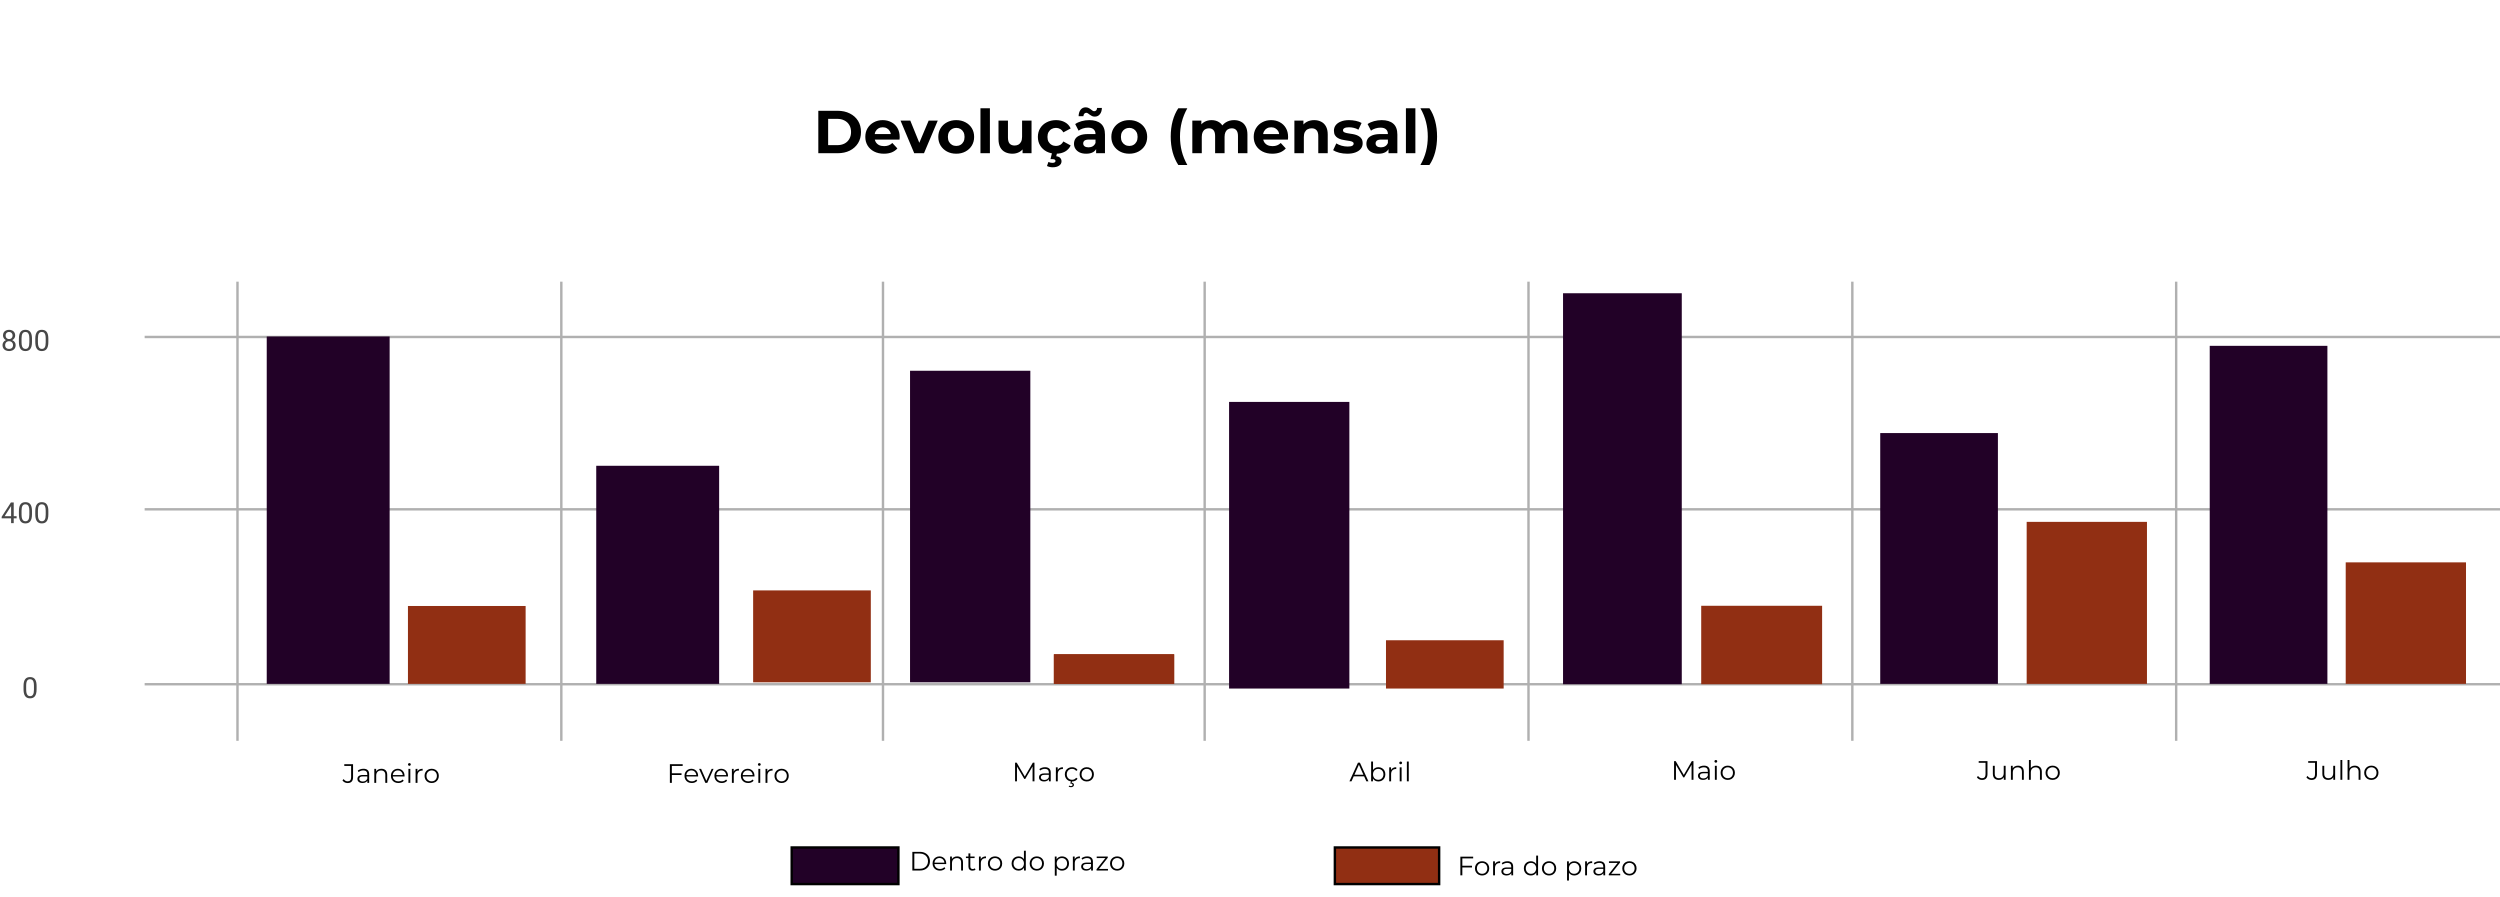 <svg width="1031" height="370" viewBox="0 0 1031 370" fill="none" xmlns="http://www.w3.org/2000/svg">
<rect x="550.5" y="349.5" width="43" height="15.092" fill="#912F13" stroke="black"/>
<rect x="326.5" y="349.5" width="44" height="15.092" fill="#220127" stroke="black"/>
<path d="M59.652 138.967H1031" stroke="#B0B0B0"/>
<path d="M59.652 210.042H1031" stroke="#B0B0B0"/>
<path d="M59.652 282.178H1031" stroke="#B0B0B0"/>
<path d="M97.936 116.16V305.516" stroke="#B0B0B0"/>
<path d="M231.485 116.16V305.516" stroke="#B0B0B0"/>
<path d="M364.144 116.16V305.516" stroke="#B0B0B0"/>
<path d="M496.803 116.16V305.516" stroke="#B0B0B0"/>
<path d="M630.352 116.16V305.516" stroke="#B0B0B0"/>
<path d="M763.902 116.16V305.516" stroke="#B0B0B0"/>
<path d="M897.451 116.16V305.516" stroke="#B0B0B0"/>
<path d="M15.093 282.929V284.229C15.093 284.929 15.03 285.519 14.905 285.999C14.78 286.479 14.601 286.866 14.366 287.159C14.132 287.452 13.849 287.665 13.517 287.798C13.188 287.927 12.817 287.991 12.403 287.991C12.075 287.991 11.773 287.95 11.495 287.868C11.218 287.786 10.968 287.655 10.745 287.476C10.526 287.292 10.339 287.054 10.183 286.761C10.026 286.468 9.907 286.112 9.825 285.694C9.743 285.276 9.702 284.788 9.702 284.229V282.929C9.702 282.229 9.765 281.644 9.89 281.171C10.019 280.698 10.2 280.319 10.435 280.034C10.669 279.745 10.95 279.538 11.278 279.413C11.61 279.288 11.981 279.226 12.392 279.226C12.724 279.226 13.028 279.267 13.306 279.349C13.587 279.427 13.837 279.554 14.056 279.729C14.274 279.901 14.46 280.132 14.612 280.421C14.769 280.706 14.888 281.056 14.97 281.47C15.052 281.884 15.093 282.37 15.093 282.929ZM14.003 284.405V282.747C14.003 282.364 13.979 282.028 13.933 281.739C13.89 281.446 13.825 281.196 13.739 280.989C13.653 280.782 13.544 280.614 13.411 280.485C13.282 280.356 13.132 280.263 12.96 280.204C12.792 280.142 12.602 280.11 12.392 280.11C12.134 280.11 11.905 280.159 11.706 280.257C11.507 280.351 11.339 280.501 11.202 280.708C11.069 280.915 10.968 281.187 10.898 281.522C10.827 281.858 10.792 282.267 10.792 282.747V284.405C10.792 284.788 10.813 285.126 10.856 285.419C10.903 285.712 10.972 285.966 11.062 286.181C11.151 286.392 11.261 286.565 11.39 286.702C11.519 286.839 11.667 286.94 11.835 287.007C12.007 287.069 12.196 287.101 12.403 287.101C12.669 287.101 12.901 287.05 13.101 286.948C13.3 286.847 13.466 286.688 13.599 286.474C13.735 286.255 13.837 285.976 13.903 285.636C13.97 285.292 14.003 284.882 14.003 284.405Z" fill="#474747"/>
<path d="M6.85 212.867V213.758H0.686V213.119L4.506 207.207H5.391L4.441 208.918L1.916 212.867H6.85ZM5.66 207.207V215.738H4.576V207.207H5.66ZM13.19 210.793V212.094C13.19 212.793 13.127 213.383 13.002 213.863C12.877 214.344 12.697 214.73 12.463 215.023C12.229 215.316 11.945 215.529 11.613 215.662C11.285 215.791 10.914 215.855 10.5 215.855C10.172 215.855 9.869 215.814 9.592 215.732C9.314 215.65 9.064 215.52 8.842 215.34C8.623 215.156 8.436 214.918 8.279 214.625C8.123 214.332 8.004 213.977 7.922 213.559C7.84 213.141 7.799 212.652 7.799 212.094V210.793C7.799 210.094 7.861 209.508 7.986 209.035C8.115 208.562 8.297 208.184 8.531 207.898C8.766 207.609 9.047 207.402 9.375 207.277C9.707 207.152 10.078 207.09 10.488 207.09C10.82 207.09 11.125 207.131 11.402 207.213C11.684 207.291 11.934 207.418 12.152 207.594C12.371 207.766 12.557 207.996 12.709 208.285C12.865 208.57 12.984 208.92 13.066 209.334C13.148 209.748 13.19 210.234 13.19 210.793ZM12.1 212.27V210.611C12.1 210.229 12.076 209.893 12.029 209.604C11.986 209.311 11.922 209.061 11.836 208.854C11.75 208.646 11.641 208.479 11.508 208.35C11.379 208.221 11.229 208.127 11.057 208.068C10.889 208.006 10.699 207.975 10.488 207.975C10.23 207.975 10.002 208.023 9.803 208.121C9.604 208.215 9.436 208.365 9.299 208.572C9.166 208.779 9.064 209.051 8.994 209.387C8.924 209.723 8.889 210.131 8.889 210.611V212.27C8.889 212.652 8.91 212.99 8.953 213.283C9 213.576 9.068 213.83 9.158 214.045C9.248 214.256 9.357 214.43 9.486 214.566C9.615 214.703 9.764 214.805 9.932 214.871C10.104 214.934 10.293 214.965 10.5 214.965C10.766 214.965 10.998 214.914 11.197 214.812C11.396 214.711 11.562 214.553 11.695 214.338C11.832 214.119 11.934 213.84 12 213.5C12.066 213.156 12.1 212.746 12.1 212.27ZM19.939 210.793V212.094C19.939 212.793 19.877 213.383 19.752 213.863C19.627 214.344 19.447 214.73 19.213 215.023C18.979 215.316 18.695 215.529 18.363 215.662C18.035 215.791 17.664 215.855 17.25 215.855C16.922 215.855 16.619 215.814 16.342 215.732C16.064 215.65 15.815 215.52 15.592 215.34C15.373 215.156 15.185 214.918 15.029 214.625C14.873 214.332 14.754 213.977 14.672 213.559C14.59 213.141 14.549 212.652 14.549 212.094V210.793C14.549 210.094 14.611 209.508 14.736 209.035C14.865 208.562 15.047 208.184 15.281 207.898C15.516 207.609 15.797 207.402 16.125 207.277C16.457 207.152 16.828 207.09 17.238 207.09C17.57 207.09 17.875 207.131 18.152 207.213C18.434 207.291 18.684 207.418 18.902 207.594C19.121 207.766 19.307 207.996 19.459 208.285C19.615 208.57 19.734 208.92 19.816 209.334C19.898 209.748 19.939 210.234 19.939 210.793ZM18.85 212.27V210.611C18.85 210.229 18.826 209.893 18.779 209.604C18.736 209.311 18.672 209.061 18.586 208.854C18.5 208.646 18.391 208.479 18.258 208.35C18.129 208.221 17.979 208.127 17.807 208.068C17.639 208.006 17.449 207.975 17.238 207.975C16.98 207.975 16.752 208.023 16.553 208.121C16.354 208.215 16.186 208.365 16.049 208.572C15.916 208.779 15.815 209.051 15.744 209.387C15.674 209.723 15.639 210.131 15.639 210.611V212.27C15.639 212.652 15.66 212.99 15.703 213.283C15.75 213.576 15.818 213.83 15.908 214.045C15.998 214.256 16.107 214.43 16.236 214.566C16.365 214.703 16.514 214.805 16.682 214.871C16.854 214.934 17.043 214.965 17.25 214.965C17.516 214.965 17.748 214.914 17.947 214.812C18.146 214.711 18.312 214.553 18.445 214.338C18.582 214.119 18.684 213.84 18.75 213.5C18.816 213.156 18.85 212.746 18.85 212.27Z" fill="#474747"/>
<path d="M6.463 142.355C6.463 142.875 6.342 143.316 6.1 143.679C5.861 144.039 5.537 144.312 5.127 144.5C4.721 144.687 4.262 144.781 3.75 144.781C3.238 144.781 2.777 144.687 2.367 144.5C1.957 144.312 1.633 144.039 1.395 143.679C1.156 143.316 1.037 142.875 1.037 142.355C1.037 142.015 1.102 141.705 1.23 141.423C1.363 141.138 1.549 140.89 1.787 140.679C2.029 140.468 2.314 140.306 2.643 140.193C2.975 140.076 3.34 140.017 3.738 140.017C4.262 140.017 4.729 140.119 5.139 140.322C5.549 140.521 5.871 140.796 6.105 141.148C6.344 141.5 6.463 141.902 6.463 142.355ZM5.373 142.332C5.373 142.015 5.305 141.736 5.168 141.494C5.031 141.248 4.84 141.056 4.594 140.919C4.348 140.783 4.062 140.714 3.738 140.714C3.406 140.714 3.119 140.783 2.877 140.919C2.639 141.056 2.453 141.248 2.32 141.494C2.188 141.736 2.121 142.015 2.121 142.332C2.121 142.66 2.186 142.941 2.314 143.175C2.447 143.406 2.635 143.583 2.877 143.708C3.123 143.83 3.414 143.89 3.75 143.89C4.086 143.89 4.375 143.83 4.617 143.708C4.859 143.583 5.045 143.406 5.174 143.175C5.307 142.941 5.373 142.66 5.373 142.332ZM6.264 138.353C6.264 138.767 6.154 139.14 5.936 139.472C5.717 139.804 5.418 140.066 5.039 140.257C4.66 140.449 4.23 140.544 3.75 140.544C3.262 140.544 2.826 140.449 2.443 140.257C2.064 140.066 1.768 139.804 1.553 139.472C1.338 139.14 1.23 138.767 1.23 138.353C1.23 137.857 1.338 137.435 1.553 137.087C1.771 136.74 2.07 136.474 2.449 136.291C2.828 136.107 3.26 136.015 3.744 136.015C4.232 136.015 4.666 136.107 5.045 136.291C5.424 136.474 5.721 136.74 5.936 137.087C6.154 137.435 6.264 137.857 6.264 138.353ZM5.18 138.371C5.18 138.085 5.119 137.833 4.998 137.615C4.877 137.396 4.709 137.224 4.494 137.099C4.279 136.97 4.029 136.906 3.744 136.906C3.459 136.906 3.209 136.966 2.994 137.087C2.783 137.205 2.617 137.373 2.496 137.591C2.379 137.81 2.32 138.07 2.32 138.371C2.32 138.664 2.379 138.919 2.496 139.138C2.617 139.357 2.785 139.527 3 139.648C3.215 139.769 3.465 139.83 3.75 139.83C4.035 139.83 4.283 139.769 4.494 139.648C4.709 139.527 4.877 139.357 4.998 139.138C5.119 138.919 5.18 138.664 5.18 138.371ZM13.19 139.718V141.019C13.19 141.718 13.127 142.308 13.002 142.789C12.877 143.269 12.697 143.656 12.463 143.949C12.229 144.242 11.945 144.455 11.613 144.587C11.285 144.716 10.914 144.781 10.5 144.781C10.172 144.781 9.869 144.74 9.592 144.658C9.314 144.576 9.064 144.445 8.842 144.265C8.623 144.082 8.436 143.843 8.279 143.55C8.123 143.257 8.004 142.902 7.922 142.484C7.84 142.066 7.799 141.578 7.799 141.019V139.718C7.799 139.019 7.861 138.433 7.986 137.96C8.115 137.488 8.297 137.109 8.531 136.824C8.766 136.535 9.047 136.328 9.375 136.203C9.707 136.078 10.078 136.015 10.488 136.015C10.82 136.015 11.125 136.056 11.402 136.138C11.684 136.216 11.934 136.343 12.152 136.519C12.371 136.691 12.557 136.921 12.709 137.21C12.865 137.496 12.984 137.845 13.066 138.259C13.148 138.673 13.19 139.16 13.19 139.718ZM12.1 141.195V139.537C12.1 139.154 12.076 138.818 12.029 138.529C11.986 138.236 11.922 137.986 11.836 137.779C11.75 137.572 11.641 137.404 11.508 137.275C11.379 137.146 11.229 137.052 11.057 136.994C10.889 136.931 10.699 136.9 10.488 136.9C10.23 136.9 10.002 136.949 9.803 137.046C9.604 137.14 9.436 137.291 9.299 137.498C9.166 137.705 9.064 137.976 8.994 138.312C8.924 138.648 8.889 139.056 8.889 139.537V141.195C8.889 141.578 8.91 141.916 8.953 142.208C9 142.501 9.068 142.755 9.158 142.97C9.248 143.181 9.357 143.355 9.486 143.492C9.615 143.628 9.764 143.73 9.932 143.796C10.104 143.859 10.293 143.89 10.5 143.89C10.766 143.89 10.998 143.839 11.197 143.738C11.396 143.636 11.562 143.478 11.695 143.263C11.832 143.044 11.934 142.765 12 142.425C12.066 142.082 12.1 141.671 12.1 141.195ZM19.939 139.718V141.019C19.939 141.718 19.877 142.308 19.752 142.789C19.627 143.269 19.447 143.656 19.213 143.949C18.979 144.242 18.695 144.455 18.363 144.587C18.035 144.716 17.664 144.781 17.25 144.781C16.922 144.781 16.619 144.74 16.342 144.658C16.064 144.576 15.815 144.445 15.592 144.265C15.373 144.082 15.185 143.843 15.029 143.55C14.873 143.257 14.754 142.902 14.672 142.484C14.59 142.066 14.549 141.578 14.549 141.019V139.718C14.549 139.019 14.611 138.433 14.736 137.96C14.865 137.488 15.047 137.109 15.281 136.824C15.516 136.535 15.797 136.328 16.125 136.203C16.457 136.078 16.828 136.015 17.238 136.015C17.57 136.015 17.875 136.056 18.152 136.138C18.434 136.216 18.684 136.343 18.902 136.519C19.121 136.691 19.307 136.921 19.459 137.21C19.615 137.496 19.734 137.845 19.816 138.259C19.898 138.673 19.939 139.16 19.939 139.718ZM18.85 141.195V139.537C18.85 139.154 18.826 138.818 18.779 138.529C18.736 138.236 18.672 137.986 18.586 137.779C18.5 137.572 18.391 137.404 18.258 137.275C18.129 137.146 17.979 137.052 17.807 136.994C17.639 136.931 17.449 136.9 17.238 136.9C16.98 136.9 16.752 136.949 16.553 137.046C16.354 137.14 16.186 137.291 16.049 137.498C15.916 137.705 15.815 137.976 15.744 138.312C15.674 138.648 15.639 139.056 15.639 139.537V141.195C15.639 141.578 15.66 141.916 15.703 142.208C15.75 142.501 15.818 142.755 15.908 142.97C15.998 143.181 16.107 143.355 16.236 143.492C16.365 143.628 16.514 143.73 16.682 143.796C16.854 143.859 17.043 143.89 17.25 143.89C17.516 143.89 17.748 143.839 17.947 143.738C18.146 143.636 18.312 143.478 18.445 143.263C18.582 143.044 18.684 142.765 18.75 142.425C18.816 142.082 18.85 141.671 18.85 141.195Z" fill="#474747"/>
<rect x="110.002" y="138.766" width="50.687" height="143.263" fill="#220127"/>
<rect x="245.887" y="192.088" width="50.687" height="89.941" fill="#220127"/>
<rect x="168.239" y="249.908" width="48.53" height="32.122" fill="#912F13"/>
<rect x="310.594" y="243.483" width="48.53" height="37.904" fill="#912F13"/>
<rect x="506.872" y="165.749" width="49.609" height="118.208" fill="#220127"/>
<rect x="375.301" y="152.9" width="49.609" height="128.487" fill="#220127"/>
<rect width="49.609" height="12.206" transform="translate(434.616 269.823)" fill="#912F13"/>
<rect x="434.616" y="269.823" width="49.609" height="12.206" fill="#912F13"/>
<rect x="644.598" y="120.934" width="48.968" height="161.245" fill="#220127"/>
<rect x="775.407" y="178.597" width="48.53" height="103.432" fill="#220127"/>
<rect x="701.579" y="249.823" width="49.858" height="32.355" fill="#912F13"/>
<rect x="835.8" y="215.216" width="49.609" height="66.813" fill="#912F13"/>
<rect x="911.292" y="142.621" width="48.53" height="139.409" fill="#220127"/>
<rect x="967.371" y="231.919" width="49.609" height="50.11" fill="#912F13"/>
<path d="M143.356 322.932C142.923 322.932 142.516 322.837 142.135 322.646C141.761 322.456 141.46 322.184 141.233 321.832L141.706 321.282C141.919 321.59 142.164 321.825 142.443 321.986C142.722 322.148 143.03 322.228 143.367 322.228C144.32 322.228 144.797 321.664 144.797 320.534V315.87H141.981V315.166H145.6V320.501C145.6 321.315 145.409 321.924 145.028 322.327C144.654 322.731 144.097 322.932 143.356 322.932ZM151.496 322.866V321.59L151.463 321.381V319.247C151.463 318.756 151.324 318.378 151.045 318.114C150.774 317.85 150.367 317.718 149.824 317.718C149.45 317.718 149.094 317.781 148.757 317.905C148.42 318.03 148.134 318.195 147.899 318.4L147.547 317.817C147.84 317.568 148.192 317.377 148.603 317.245C149.014 317.106 149.446 317.036 149.901 317.036C150.649 317.036 151.225 317.223 151.628 317.597C152.039 317.964 152.244 318.525 152.244 319.28V322.866H151.496ZM149.505 322.921C149.072 322.921 148.695 322.852 148.372 322.712C148.057 322.566 147.815 322.368 147.646 322.118C147.477 321.862 147.393 321.568 147.393 321.238C147.393 320.938 147.463 320.666 147.602 320.424C147.749 320.175 147.983 319.977 148.306 319.83C148.636 319.676 149.076 319.599 149.626 319.599H151.617V320.182H149.648C149.091 320.182 148.702 320.281 148.482 320.479C148.269 320.677 148.163 320.923 148.163 321.216C148.163 321.546 148.291 321.81 148.548 322.008C148.805 322.206 149.164 322.305 149.626 322.305C150.066 322.305 150.444 322.206 150.759 322.008C151.082 321.803 151.316 321.51 151.463 321.128L151.639 321.667C151.492 322.049 151.236 322.353 150.869 322.58C150.51 322.808 150.055 322.921 149.505 322.921ZM157.313 317.036C157.782 317.036 158.193 317.128 158.545 317.311C158.904 317.487 159.183 317.759 159.381 318.125C159.586 318.492 159.689 318.954 159.689 319.511V322.866H158.908V319.588C158.908 318.98 158.754 318.521 158.446 318.213C158.145 317.898 157.72 317.74 157.17 317.74C156.759 317.74 156.4 317.825 156.092 317.993C155.791 318.155 155.557 318.393 155.388 318.708C155.227 319.016 155.146 319.39 155.146 319.83V322.866H154.365V317.091H155.113V318.675L154.992 318.378C155.175 317.96 155.469 317.634 155.872 317.399C156.275 317.157 156.756 317.036 157.313 317.036ZM164.252 322.921C163.65 322.921 163.122 322.797 162.668 322.547C162.213 322.291 161.857 321.942 161.601 321.502C161.344 321.055 161.216 320.545 161.216 319.973C161.216 319.401 161.337 318.895 161.579 318.455C161.828 318.015 162.165 317.671 162.591 317.421C163.023 317.165 163.507 317.036 164.043 317.036C164.585 317.036 165.066 317.161 165.484 317.41C165.909 317.652 166.243 317.997 166.485 318.444C166.727 318.884 166.848 319.394 166.848 319.973C166.848 320.01 166.844 320.05 166.837 320.094C166.837 320.131 166.837 320.171 166.837 320.215H161.81V319.632H166.419L166.111 319.863C166.111 319.445 166.019 319.075 165.836 318.752C165.66 318.422 165.418 318.166 165.11 317.982C164.802 317.799 164.446 317.707 164.043 317.707C163.647 317.707 163.291 317.799 162.976 317.982C162.66 318.166 162.415 318.422 162.239 318.752C162.063 319.082 161.975 319.46 161.975 319.885V320.006C161.975 320.446 162.07 320.835 162.261 321.172C162.459 321.502 162.73 321.763 163.075 321.953C163.427 322.137 163.826 322.228 164.274 322.228C164.626 322.228 164.952 322.166 165.253 322.041C165.561 321.917 165.825 321.726 166.045 321.469L166.485 321.975C166.228 322.283 165.905 322.518 165.517 322.679C165.135 322.841 164.714 322.921 164.252 322.921ZM168.437 322.866V317.091H169.218V322.866H168.437ZM168.833 315.815C168.672 315.815 168.536 315.76 168.426 315.65C168.316 315.54 168.261 315.408 168.261 315.254C168.261 315.1 168.316 314.972 168.426 314.869C168.536 314.759 168.672 314.704 168.833 314.704C168.995 314.704 169.13 314.756 169.24 314.858C169.35 314.961 169.405 315.089 169.405 315.243C169.405 315.405 169.35 315.54 169.24 315.65C169.138 315.76 169.002 315.815 168.833 315.815ZM171.391 322.866V317.091H172.139V318.664L172.062 318.389C172.224 317.949 172.495 317.616 172.876 317.388C173.258 317.154 173.731 317.036 174.295 317.036V317.795C174.266 317.795 174.237 317.795 174.207 317.795C174.178 317.788 174.149 317.784 174.119 317.784C173.511 317.784 173.034 317.971 172.689 318.345C172.345 318.712 172.172 319.236 172.172 319.918V322.866H171.391ZM178.021 322.921C177.464 322.921 176.961 322.797 176.514 322.547C176.074 322.291 175.726 321.942 175.469 321.502C175.212 321.055 175.084 320.545 175.084 319.973C175.084 319.394 175.212 318.884 175.469 318.444C175.726 318.004 176.074 317.66 176.514 317.41C176.954 317.161 177.456 317.036 178.021 317.036C178.593 317.036 179.099 317.161 179.539 317.41C179.986 317.66 180.335 318.004 180.584 318.444C180.841 318.884 180.969 319.394 180.969 319.973C180.969 320.545 180.841 321.055 180.584 321.502C180.335 321.942 179.986 322.291 179.539 322.547C179.092 322.797 178.586 322.921 178.021 322.921ZM178.021 322.228C178.439 322.228 178.809 322.137 179.132 321.953C179.455 321.763 179.708 321.499 179.891 321.161C180.082 320.817 180.177 320.421 180.177 319.973C180.177 319.519 180.082 319.123 179.891 318.785C179.708 318.448 179.455 318.188 179.132 318.004C178.809 317.814 178.443 317.718 178.032 317.718C177.621 317.718 177.255 317.814 176.932 318.004C176.609 318.188 176.353 318.448 176.162 318.785C175.971 319.123 175.876 319.519 175.876 319.973C175.876 320.421 175.971 320.817 176.162 321.161C176.353 321.499 176.609 321.763 176.932 321.953C177.255 322.137 177.618 322.228 178.021 322.228Z" fill="black"/>
<path d="M276.985 318.895H281.055V319.599H276.985V318.895ZM277.073 322.866H276.259V315.166H281.539V315.87H277.073V322.866ZM285.315 322.921C284.713 322.921 284.185 322.797 283.731 322.547C283.276 322.291 282.92 321.942 282.664 321.502C282.407 321.055 282.279 320.545 282.279 319.973C282.279 319.401 282.4 318.895 282.642 318.455C282.891 318.015 283.228 317.671 283.654 317.421C284.086 317.165 284.57 317.036 285.106 317.036C285.648 317.036 286.129 317.161 286.547 317.41C286.972 317.652 287.306 317.997 287.548 318.444C287.79 318.884 287.911 319.394 287.911 319.973C287.911 320.01 287.907 320.05 287.9 320.094C287.9 320.131 287.9 320.171 287.9 320.215H282.873V319.632H287.482L287.174 319.863C287.174 319.445 287.082 319.075 286.899 318.752C286.723 318.422 286.481 318.166 286.173 317.982C285.865 317.799 285.509 317.707 285.106 317.707C284.71 317.707 284.354 317.799 284.039 317.982C283.723 318.166 283.478 318.422 283.302 318.752C283.126 319.082 283.038 319.46 283.038 319.885V320.006C283.038 320.446 283.133 320.835 283.324 321.172C283.522 321.502 283.793 321.763 284.138 321.953C284.49 322.137 284.889 322.228 285.337 322.228C285.689 322.228 286.015 322.166 286.316 322.041C286.624 321.917 286.888 321.726 287.108 321.469L287.548 321.975C287.291 322.283 286.968 322.518 286.58 322.679C286.198 322.841 285.777 322.921 285.315 322.921ZM290.878 322.866L288.315 317.091H289.129L291.483 322.448H291.098L293.485 317.091H294.255L291.681 322.866H290.878ZM297.647 322.921C297.045 322.921 296.517 322.797 296.063 322.547C295.608 322.291 295.252 321.942 294.996 321.502C294.739 321.055 294.611 320.545 294.611 319.973C294.611 319.401 294.732 318.895 294.974 318.455C295.223 318.015 295.56 317.671 295.986 317.421C296.418 317.165 296.902 317.036 297.438 317.036C297.98 317.036 298.461 317.161 298.879 317.41C299.304 317.652 299.638 317.997 299.88 318.444C300.122 318.884 300.243 319.394 300.243 319.973C300.243 320.01 300.239 320.05 300.232 320.094C300.232 320.131 300.232 320.171 300.232 320.215H295.205V319.632H299.814L299.506 319.863C299.506 319.445 299.414 319.075 299.231 318.752C299.055 318.422 298.813 318.166 298.505 317.982C298.197 317.799 297.841 317.707 297.438 317.707C297.042 317.707 296.686 317.799 296.371 317.982C296.055 318.166 295.81 318.422 295.634 318.752C295.458 319.082 295.37 319.46 295.37 319.885V320.006C295.37 320.446 295.465 320.835 295.656 321.172C295.854 321.502 296.125 321.763 296.47 321.953C296.822 322.137 297.221 322.228 297.669 322.228C298.021 322.228 298.347 322.166 298.648 322.041C298.956 321.917 299.22 321.726 299.44 321.469L299.88 321.975C299.623 322.283 299.3 322.518 298.912 322.679C298.53 322.841 298.109 322.921 297.647 322.921ZM301.832 322.866V317.091H302.58V318.664L302.503 318.389C302.665 317.949 302.936 317.616 303.317 317.388C303.699 317.154 304.172 317.036 304.736 317.036V317.795C304.707 317.795 304.678 317.795 304.648 317.795C304.619 317.788 304.59 317.784 304.56 317.784C303.952 317.784 303.475 317.971 303.13 318.345C302.786 318.712 302.613 319.236 302.613 319.918V322.866H301.832ZM308.561 322.921C307.959 322.921 307.431 322.797 306.977 322.547C306.522 322.291 306.166 321.942 305.91 321.502C305.653 321.055 305.525 320.545 305.525 319.973C305.525 319.401 305.646 318.895 305.888 318.455C306.137 318.015 306.474 317.671 306.9 317.421C307.332 317.165 307.816 317.036 308.352 317.036C308.894 317.036 309.375 317.161 309.793 317.41C310.218 317.652 310.552 317.997 310.794 318.444C311.036 318.884 311.157 319.394 311.157 319.973C311.157 320.01 311.153 320.05 311.146 320.094C311.146 320.131 311.146 320.171 311.146 320.215H306.119V319.632H310.728L310.42 319.863C310.42 319.445 310.328 319.075 310.145 318.752C309.969 318.422 309.727 318.166 309.419 317.982C309.111 317.799 308.755 317.707 308.352 317.707C307.956 317.707 307.6 317.799 307.285 317.982C306.969 318.166 306.724 318.422 306.548 318.752C306.372 319.082 306.284 319.46 306.284 319.885V320.006C306.284 320.446 306.379 320.835 306.57 321.172C306.768 321.502 307.039 321.763 307.384 321.953C307.736 322.137 308.135 322.228 308.583 322.228C308.935 322.228 309.261 322.166 309.562 322.041C309.87 321.917 310.134 321.726 310.354 321.469L310.794 321.975C310.537 322.283 310.214 322.518 309.826 322.679C309.444 322.841 309.023 322.921 308.561 322.921ZM312.746 322.866V317.091H313.527V322.866H312.746ZM313.142 315.815C312.981 315.815 312.845 315.76 312.735 315.65C312.625 315.54 312.57 315.408 312.57 315.254C312.57 315.1 312.625 314.972 312.735 314.869C312.845 314.759 312.981 314.704 313.142 314.704C313.304 314.704 313.439 314.756 313.549 314.858C313.659 314.961 313.714 315.089 313.714 315.243C313.714 315.405 313.659 315.54 313.549 315.65C313.447 315.76 313.311 315.815 313.142 315.815ZM315.701 322.866V317.091H316.449V318.664L316.372 318.389C316.533 317.949 316.804 317.616 317.186 317.388C317.567 317.154 318.04 317.036 318.605 317.036V317.795C318.575 317.795 318.546 317.795 318.517 317.795C318.487 317.788 318.458 317.784 318.429 317.784C317.82 317.784 317.343 317.971 316.999 318.345C316.654 318.712 316.482 319.236 316.482 319.918V322.866H315.701ZM322.33 322.921C321.773 322.921 321.27 322.797 320.823 322.547C320.383 322.291 320.035 321.942 319.778 321.502C319.521 321.055 319.393 320.545 319.393 319.973C319.393 319.394 319.521 318.884 319.778 318.444C320.035 318.004 320.383 317.66 320.823 317.41C321.263 317.161 321.765 317.036 322.33 317.036C322.902 317.036 323.408 317.161 323.848 317.41C324.295 317.66 324.644 318.004 324.893 318.444C325.15 318.884 325.278 319.394 325.278 319.973C325.278 320.545 325.15 321.055 324.893 321.502C324.644 321.942 324.295 322.291 323.848 322.547C323.401 322.797 322.895 322.921 322.33 322.921ZM322.33 322.228C322.748 322.228 323.118 322.137 323.441 321.953C323.764 321.763 324.017 321.499 324.2 321.161C324.391 320.817 324.486 320.421 324.486 319.973C324.486 319.519 324.391 319.123 324.2 318.785C324.017 318.448 323.764 318.188 323.441 318.004C323.118 317.814 322.752 317.718 322.341 317.718C321.93 317.718 321.564 317.814 321.241 318.004C320.918 318.188 320.662 318.448 320.471 318.785C320.28 319.123 320.185 319.519 320.185 319.973C320.185 320.421 320.28 320.817 320.471 321.161C320.662 321.499 320.918 321.763 321.241 321.953C321.564 322.137 321.927 322.228 322.33 322.228Z" fill="black"/>
<path d="M418.615 322.224V314.524H419.286L422.806 320.53H422.454L425.941 314.524H426.612V322.224H425.831V315.745H426.018L422.806 321.245H422.421L419.187 315.745H419.396V322.224H418.615ZM432.575 322.224V320.948L432.542 320.739V318.605C432.542 318.114 432.402 317.736 432.124 317.472C431.852 317.208 431.445 317.076 430.903 317.076C430.529 317.076 430.173 317.138 429.836 317.263C429.498 317.388 429.212 317.553 428.978 317.758L428.626 317.175C428.919 316.926 429.271 316.735 429.682 316.603C430.092 316.464 430.525 316.394 430.98 316.394C431.728 316.394 432.303 316.581 432.707 316.955C433.117 317.322 433.323 317.883 433.323 318.638V322.224H432.575ZM430.584 322.279C430.151 322.279 429.773 322.209 429.451 322.07C429.135 321.923 428.893 321.725 428.725 321.476C428.556 321.219 428.472 320.926 428.472 320.596C428.472 320.295 428.541 320.024 428.681 319.782C428.827 319.533 429.062 319.335 429.385 319.188C429.715 319.034 430.155 318.957 430.705 318.957H432.696V319.54H430.727C430.169 319.54 429.781 319.639 429.561 319.837C429.348 320.035 429.242 320.281 429.242 320.574C429.242 320.904 429.37 321.168 429.627 321.366C429.883 321.564 430.243 321.663 430.705 321.663C431.145 321.663 431.522 321.564 431.838 321.366C432.16 321.161 432.395 320.867 432.542 320.486L432.718 321.025C432.571 321.406 432.314 321.711 431.948 321.938C431.588 322.165 431.134 322.279 430.584 322.279ZM435.444 322.224V316.449H436.192V318.022L436.115 317.747C436.276 317.307 436.548 316.973 436.929 316.746C437.31 316.511 437.783 316.394 438.348 316.394V317.153C438.319 317.153 438.289 317.153 438.26 317.153C438.231 317.146 438.201 317.142 438.172 317.142C437.563 317.142 437.087 317.329 436.742 317.703C436.397 318.07 436.225 318.594 436.225 319.276V322.224H435.444ZM442.117 322.279C441.545 322.279 441.032 322.154 440.577 321.905C440.13 321.648 439.778 321.3 439.521 320.86C439.265 320.413 439.136 319.903 439.136 319.331C439.136 318.752 439.265 318.242 439.521 317.802C439.778 317.362 440.13 317.017 440.577 316.768C441.032 316.519 441.545 316.394 442.117 316.394C442.609 316.394 443.052 316.489 443.448 316.68C443.844 316.871 444.156 317.157 444.383 317.538L443.8 317.934C443.602 317.641 443.357 317.424 443.063 317.285C442.77 317.146 442.451 317.076 442.106 317.076C441.696 317.076 441.325 317.171 440.995 317.362C440.665 317.545 440.405 317.806 440.214 318.143C440.024 318.48 439.928 318.876 439.928 319.331C439.928 319.786 440.024 320.182 440.214 320.519C440.405 320.856 440.665 321.12 440.995 321.311C441.325 321.494 441.696 321.586 442.106 321.586C442.451 321.586 442.77 321.516 443.063 321.377C443.357 321.238 443.602 321.025 443.8 320.739L444.383 321.135C444.156 321.509 443.844 321.795 443.448 321.993C443.052 322.184 442.609 322.279 442.117 322.279ZM441.655 324.644C441.472 324.644 441.303 324.622 441.149 324.578C441.003 324.534 440.863 324.472 440.731 324.391L440.918 323.973C441.028 324.039 441.142 324.09 441.259 324.127C441.384 324.164 441.512 324.182 441.644 324.182C441.864 324.182 442.033 324.134 442.15 324.039C442.268 323.951 442.326 323.826 442.326 323.665C442.326 323.518 442.268 323.397 442.15 323.302C442.04 323.207 441.872 323.159 441.644 323.159H441.391L441.655 322.158H442.128L441.963 322.796C442.264 322.818 442.495 322.91 442.656 323.071C442.818 323.24 442.898 323.445 442.898 323.687C442.898 323.98 442.781 324.211 442.546 324.38C442.319 324.556 442.022 324.644 441.655 324.644ZM448.175 322.279C447.618 322.279 447.115 322.154 446.668 321.905C446.228 321.648 445.88 321.3 445.623 320.86C445.366 320.413 445.238 319.903 445.238 319.331C445.238 318.752 445.366 318.242 445.623 317.802C445.88 317.362 446.228 317.017 446.668 316.768C447.108 316.519 447.61 316.394 448.175 316.394C448.747 316.394 449.253 316.519 449.693 316.768C450.14 317.017 450.489 317.362 450.738 317.802C450.995 318.242 451.123 318.752 451.123 319.331C451.123 319.903 450.995 320.413 450.738 320.86C450.489 321.3 450.14 321.648 449.693 321.905C449.246 322.154 448.74 322.279 448.175 322.279ZM448.175 321.586C448.593 321.586 448.963 321.494 449.286 321.311C449.609 321.12 449.862 320.856 450.045 320.519C450.236 320.174 450.331 319.778 450.331 319.331C450.331 318.876 450.236 318.48 450.045 318.143C449.862 317.806 449.609 317.545 449.286 317.362C448.963 317.171 448.597 317.076 448.186 317.076C447.775 317.076 447.409 317.171 447.086 317.362C446.763 317.545 446.507 317.806 446.316 318.143C446.125 318.48 446.03 318.876 446.03 319.331C446.03 319.778 446.125 320.174 446.316 320.519C446.507 320.856 446.763 321.12 447.086 321.311C447.409 321.494 447.772 321.586 448.175 321.586Z" fill="black"/>
<path d="M556.503 322.224L560.023 314.524H560.826L564.346 322.224H563.488L560.254 314.997H560.584L557.35 322.224H556.503ZM557.889 320.167L558.131 319.507H562.608L562.85 320.167H557.889ZM568.436 322.279C567.93 322.279 567.475 322.165 567.072 321.938C566.669 321.703 566.35 321.366 566.115 320.926C565.88 320.486 565.763 319.954 565.763 319.331C565.763 318.7 565.88 318.169 566.115 317.736C566.357 317.296 566.68 316.962 567.083 316.735C567.486 316.508 567.937 316.394 568.436 316.394C568.986 316.394 569.477 316.519 569.91 316.768C570.35 317.01 570.695 317.351 570.944 317.791C571.193 318.231 571.318 318.744 571.318 319.331C571.318 319.91 571.193 320.424 570.944 320.871C570.695 321.311 570.35 321.656 569.91 321.905C569.477 322.154 568.986 322.279 568.436 322.279ZM565.455 322.224V314.062H566.236V318.154L566.126 319.32L566.203 320.486V322.224H565.455ZM568.381 321.586C568.792 321.586 569.158 321.494 569.481 321.311C569.804 321.12 570.06 320.856 570.251 320.519C570.442 320.174 570.537 319.778 570.537 319.331C570.537 318.876 570.442 318.48 570.251 318.143C570.06 317.806 569.804 317.545 569.481 317.362C569.158 317.171 568.792 317.076 568.381 317.076C567.97 317.076 567.6 317.171 567.27 317.362C566.947 317.545 566.691 317.806 566.5 318.143C566.317 318.48 566.225 318.876 566.225 319.331C566.225 319.778 566.317 320.174 566.5 320.519C566.691 320.856 566.947 321.12 567.27 321.311C567.6 321.494 567.97 321.586 568.381 321.586ZM572.91 322.224V316.449H573.658V318.022L573.581 317.747C573.742 317.307 574.014 316.973 574.395 316.746C574.776 316.511 575.249 316.394 575.814 316.394V317.153C575.785 317.153 575.755 317.153 575.726 317.153C575.697 317.146 575.667 317.142 575.638 317.142C575.029 317.142 574.553 317.329 574.208 317.703C573.863 318.07 573.691 318.594 573.691 319.276V322.224H572.91ZM577.239 322.224V316.449H578.02V322.224H577.239ZM577.635 315.173C577.474 315.173 577.338 315.118 577.228 315.008C577.118 314.898 577.063 314.766 577.063 314.612C577.063 314.458 577.118 314.33 577.228 314.227C577.338 314.117 577.474 314.062 577.635 314.062C577.796 314.062 577.932 314.113 578.042 314.216C578.152 314.319 578.207 314.447 578.207 314.601C578.207 314.762 578.152 314.898 578.042 315.008C577.939 315.118 577.804 315.173 577.635 315.173ZM580.193 322.224V314.062H580.974V322.224H580.193Z" fill="black"/>
<path d="M690.385 321.582V313.882H691.056L694.576 319.888H694.224L697.711 313.882H698.382V321.582H697.601V315.103H697.788L694.576 320.603H694.191L690.957 315.103H691.166V321.582H690.385ZM704.345 321.582V320.306L704.312 320.097V317.963C704.312 317.471 704.172 317.094 703.894 316.83C703.622 316.566 703.215 316.434 702.673 316.434C702.299 316.434 701.943 316.496 701.606 316.621C701.268 316.745 700.982 316.91 700.748 317.116L700.396 316.533C700.689 316.283 701.041 316.093 701.452 315.961C701.862 315.821 702.295 315.752 702.75 315.752C703.498 315.752 704.073 315.939 704.477 316.313C704.887 316.679 705.093 317.24 705.093 317.996V321.582H704.345ZM702.354 321.637C701.921 321.637 701.543 321.567 701.221 321.428C700.905 321.281 700.663 321.083 700.495 320.834C700.326 320.577 700.242 320.284 700.242 319.954C700.242 319.653 700.311 319.382 700.451 319.14C700.597 318.89 700.832 318.692 701.155 318.546C701.485 318.392 701.925 318.315 702.475 318.315H704.466V318.898H702.497C701.939 318.898 701.551 318.997 701.331 319.195C701.118 319.393 701.012 319.638 701.012 319.932C701.012 320.262 701.14 320.526 701.397 320.724C701.653 320.922 702.013 321.021 702.475 321.021C702.915 321.021 703.292 320.922 703.608 320.724C703.93 320.518 704.165 320.225 704.312 319.844L704.488 320.383C704.341 320.764 704.084 321.068 703.718 321.296C703.358 321.523 702.904 321.637 702.354 321.637ZM707.214 321.582V315.807H707.995V321.582H707.214ZM707.61 314.531C707.449 314.531 707.313 314.476 707.203 314.366C707.093 314.256 707.038 314.124 707.038 313.97C707.038 313.816 707.093 313.687 707.203 313.585C707.313 313.475 707.449 313.42 707.61 313.42C707.771 313.42 707.907 313.471 708.017 313.574C708.127 313.676 708.182 313.805 708.182 313.959C708.182 314.12 708.127 314.256 708.017 314.366C707.914 314.476 707.779 314.531 707.61 314.531ZM712.522 321.637C711.965 321.637 711.462 321.512 711.015 321.263C710.575 321.006 710.227 320.658 709.97 320.218C709.713 319.77 709.585 319.261 709.585 318.689C709.585 318.109 709.713 317.6 709.97 317.16C710.227 316.72 710.575 316.375 711.015 316.126C711.455 315.876 711.957 315.752 712.522 315.752C713.094 315.752 713.6 315.876 714.04 316.126C714.487 316.375 714.836 316.72 715.085 317.16C715.342 317.6 715.47 318.109 715.47 318.689C715.47 319.261 715.342 319.77 715.085 320.218C714.836 320.658 714.487 321.006 714.04 321.263C713.593 321.512 713.087 321.637 712.522 321.637ZM712.522 320.944C712.94 320.944 713.31 320.852 713.633 320.669C713.956 320.478 714.209 320.214 714.392 319.877C714.583 319.532 714.678 319.136 714.678 318.689C714.678 318.234 714.583 317.838 714.392 317.501C714.209 317.163 713.956 316.903 713.633 316.72C713.31 316.529 712.944 316.434 712.533 316.434C712.122 316.434 711.756 316.529 711.433 316.72C711.11 316.903 710.854 317.163 710.663 317.501C710.472 317.838 710.377 318.234 710.377 318.689C710.377 319.136 710.472 319.532 710.663 319.877C710.854 320.214 711.11 320.478 711.433 320.669C711.756 320.852 712.119 320.944 712.522 320.944Z" fill="black"/>
<path d="M817.389 321.648C816.956 321.648 816.549 321.552 816.168 321.362C815.794 321.171 815.493 320.9 815.266 320.548L815.739 319.998C815.951 320.306 816.197 320.54 816.476 320.702C816.754 320.863 817.062 320.944 817.4 320.944C818.353 320.944 818.83 320.379 818.83 319.25V314.586H816.014V313.882H819.633V319.217C819.633 320.031 819.442 320.639 819.061 321.043C818.687 321.446 818.129 321.648 817.389 321.648ZM824.296 321.637C823.805 321.637 823.376 321.545 823.009 321.362C822.643 321.178 822.357 320.903 822.151 320.537C821.953 320.17 821.854 319.712 821.854 319.162V315.807H822.635V319.074C822.635 319.69 822.786 320.155 823.086 320.471C823.394 320.779 823.823 320.933 824.373 320.933C824.777 320.933 825.125 320.852 825.418 320.691C825.719 320.522 825.946 320.28 826.1 319.965C826.262 319.649 826.342 319.272 826.342 318.832V315.807H827.123V321.582H826.375V319.998L826.496 320.284C826.313 320.709 826.027 321.043 825.638 321.285C825.257 321.519 824.81 321.637 824.296 321.637ZM832.248 315.752C832.717 315.752 833.128 315.843 833.48 316.027C833.839 316.203 834.118 316.474 834.316 316.841C834.521 317.207 834.624 317.669 834.624 318.227V321.582H833.843V318.304C833.843 317.695 833.689 317.237 833.381 316.929C833.08 316.613 832.655 316.456 832.105 316.456C831.694 316.456 831.335 316.54 831.027 316.709C830.726 316.87 830.492 317.108 830.323 317.424C830.162 317.732 830.081 318.106 830.081 318.546V321.582H829.3V315.807H830.048V317.391L829.927 317.094C830.11 316.676 830.404 316.349 830.807 316.115C831.21 315.873 831.691 315.752 832.248 315.752ZM839.682 315.752C840.151 315.752 840.562 315.843 840.914 316.027C841.273 316.203 841.552 316.474 841.75 316.841C841.955 317.207 842.058 317.669 842.058 318.227V321.582H841.277V318.304C841.277 317.695 841.123 317.237 840.815 316.929C840.514 316.613 840.089 316.456 839.539 316.456C839.128 316.456 838.769 316.54 838.461 316.709C838.16 316.87 837.925 317.108 837.757 317.424C837.595 317.732 837.515 318.106 837.515 318.546V321.582H836.734V313.42H837.515V317.391L837.361 317.094C837.544 316.676 837.837 316.349 838.241 316.115C838.644 315.873 839.124 315.752 839.682 315.752ZM846.521 321.637C845.964 321.637 845.461 321.512 845.014 321.263C844.574 321.006 844.226 320.658 843.969 320.218C843.712 319.77 843.584 319.261 843.584 318.689C843.584 318.109 843.712 317.6 843.969 317.16C844.226 316.72 844.574 316.375 845.014 316.126C845.454 315.876 845.956 315.752 846.521 315.752C847.093 315.752 847.599 315.876 848.039 316.126C848.486 316.375 848.835 316.72 849.084 317.16C849.341 317.6 849.469 318.109 849.469 318.689C849.469 319.261 849.341 319.77 849.084 320.218C848.835 320.658 848.486 321.006 848.039 321.263C847.592 321.512 847.086 321.637 846.521 321.637ZM846.521 320.944C846.939 320.944 847.309 320.852 847.632 320.669C847.955 320.478 848.208 320.214 848.391 319.877C848.582 319.532 848.677 319.136 848.677 318.689C848.677 318.234 848.582 317.838 848.391 317.501C848.208 317.163 847.955 316.903 847.632 316.72C847.309 316.529 846.943 316.434 846.532 316.434C846.121 316.434 845.755 316.529 845.432 316.72C845.109 316.903 844.853 317.163 844.662 317.501C844.471 317.838 844.376 318.234 844.376 318.689C844.376 319.136 844.471 319.532 844.662 319.877C844.853 320.214 845.109 320.478 845.432 320.669C845.755 320.852 846.118 320.944 846.521 320.944Z" fill="black"/>
<path d="M953.274 321.648C952.841 321.648 952.434 321.552 952.053 321.362C951.679 321.171 951.378 320.9 951.151 320.548L951.624 319.998C951.836 320.306 952.082 320.54 952.361 320.702C952.639 320.863 952.947 320.944 953.285 320.944C954.238 320.944 954.715 320.379 954.715 319.25V314.586H951.899V313.882H955.518V319.217C955.518 320.031 955.327 320.639 954.946 321.043C954.572 321.446 954.014 321.648 953.274 321.648ZM960.181 321.637C959.69 321.637 959.261 321.545 958.894 321.362C958.528 321.178 958.242 320.903 958.036 320.537C957.838 320.17 957.739 319.712 957.739 319.162V315.807H958.52V319.074C958.52 319.69 958.671 320.155 958.971 320.471C959.279 320.779 959.708 320.933 960.258 320.933C960.662 320.933 961.01 320.852 961.303 320.691C961.604 320.522 961.831 320.28 961.985 319.965C962.147 319.649 962.227 319.272 962.227 318.832V315.807H963.008V321.582H962.26V319.998L962.381 320.284C962.198 320.709 961.912 321.043 961.523 321.285C961.142 321.519 960.695 321.637 960.181 321.637ZM965.185 321.582V313.42H965.966V321.582H965.185ZM971.087 315.752C971.556 315.752 971.967 315.843 972.319 316.027C972.678 316.203 972.957 316.474 973.155 316.841C973.36 317.207 973.463 317.669 973.463 318.227V321.582H972.682V318.304C972.682 317.695 972.528 317.237 972.22 316.929C971.919 316.613 971.494 316.456 970.944 316.456C970.533 316.456 970.174 316.54 969.866 316.709C969.565 316.87 969.331 317.108 969.162 317.424C969.001 317.732 968.92 318.106 968.92 318.546V321.582H968.139V313.42H968.92V317.391L968.766 317.094C968.949 316.676 969.243 316.349 969.646 316.115C970.049 315.873 970.53 315.752 971.087 315.752ZM977.927 321.637C977.369 321.637 976.867 321.512 976.42 321.263C975.98 321.006 975.631 320.658 975.375 320.218C975.118 319.77 974.99 319.261 974.99 318.689C974.99 318.109 975.118 317.6 975.375 317.16C975.631 316.72 975.98 316.375 976.42 316.126C976.86 315.876 977.362 315.752 977.927 315.752C978.499 315.752 979.005 315.876 979.445 316.126C979.892 316.375 980.24 316.72 980.49 317.16C980.746 317.6 980.875 318.109 980.875 318.689C980.875 319.261 980.746 319.77 980.49 320.218C980.24 320.658 979.892 321.006 979.445 321.263C978.997 321.512 978.491 321.637 977.927 321.637ZM977.927 320.944C978.345 320.944 978.715 320.852 979.038 320.669C979.36 320.478 979.613 320.214 979.797 319.877C979.987 319.532 980.083 319.136 980.083 318.689C980.083 318.234 979.987 317.838 979.797 317.501C979.613 317.163 979.36 316.903 979.038 316.72C978.715 316.529 978.348 316.434 977.938 316.434C977.527 316.434 977.16 316.529 976.838 316.72C976.515 316.903 976.258 317.163 976.068 317.501C975.877 317.838 975.782 318.234 975.782 318.689C975.782 319.136 975.877 319.532 976.068 319.877C976.258 320.214 976.515 320.478 976.838 320.669C977.16 320.852 977.523 320.944 977.927 320.944Z" fill="black"/>
<path d="M337.473 63.188V45.688H345.423C347.323 45.688 348.998 46.055 350.448 46.788C351.898 47.505 353.032 48.514 353.848 49.813C354.665 51.114 355.073 52.655 355.073 54.438C355.073 56.205 354.665 57.747 353.848 59.063C353.032 60.364 351.898 61.38 350.448 62.114C348.998 62.83 347.323 63.188 345.423 63.188H337.473ZM341.523 59.864H345.223C346.39 59.864 347.398 59.647 348.248 59.214C349.115 58.764 349.782 58.13 350.248 57.313C350.732 56.497 350.973 55.538 350.973 54.438C350.973 53.322 350.732 52.364 350.248 51.563C349.782 50.747 349.115 50.122 348.248 49.688C347.398 49.239 346.39 49.014 345.223 49.014H341.523V59.864ZM364.528 63.389C362.994 63.389 361.644 63.089 360.478 62.489C359.328 61.889 358.436 61.072 357.803 60.038C357.169 58.989 356.853 57.797 356.853 56.464C356.853 55.114 357.161 53.922 357.778 52.889C358.411 51.839 359.269 51.022 360.353 50.438C361.436 49.839 362.661 49.538 364.028 49.538C365.344 49.538 366.528 49.822 367.578 50.389C368.644 50.938 369.486 51.739 370.103 52.788C370.719 53.822 371.028 55.063 371.028 56.514C371.028 56.663 371.019 56.839 371.003 57.038C370.986 57.222 370.969 57.397 370.953 57.563H360.028V55.288H368.903L367.403 55.964C367.403 55.264 367.261 54.655 366.978 54.139C366.694 53.622 366.303 53.222 365.803 52.938C365.303 52.639 364.719 52.489 364.053 52.489C363.386 52.489 362.794 52.639 362.278 52.938C361.778 53.222 361.386 53.63 361.103 54.163C360.819 54.68 360.678 55.297 360.678 56.014V56.614C360.678 57.347 360.836 57.997 361.153 58.563C361.486 59.114 361.944 59.538 362.528 59.839C363.128 60.122 363.828 60.264 364.628 60.264C365.344 60.264 365.969 60.155 366.503 59.938C367.053 59.722 367.553 59.397 368.003 58.964L370.078 61.214C369.461 61.913 368.686 62.455 367.753 62.839C366.819 63.205 365.744 63.389 364.528 63.389ZM377.03 63.188L371.38 49.739H375.405L380.105 61.313H378.105L382.98 49.739H386.73L381.055 63.188H377.03ZM394.355 63.389C392.922 63.389 391.647 63.089 390.53 62.489C389.43 61.889 388.555 61.072 387.905 60.038C387.272 58.989 386.955 57.797 386.955 56.464C386.955 55.114 387.272 53.922 387.905 52.889C388.555 51.839 389.43 51.022 390.53 50.438C391.647 49.839 392.922 49.538 394.355 49.538C395.772 49.538 397.039 49.839 398.155 50.438C399.272 51.022 400.147 51.83 400.78 52.864C401.414 53.897 401.73 55.097 401.73 56.464C401.73 57.797 401.414 58.989 400.78 60.038C400.147 61.072 399.272 61.889 398.155 62.489C397.039 63.089 395.772 63.389 394.355 63.389ZM394.355 60.188C395.005 60.188 395.589 60.038 396.105 59.739C396.622 59.438 397.03 59.014 397.33 58.464C397.63 57.897 397.78 57.23 397.78 56.464C397.78 55.68 397.63 55.014 397.33 54.464C397.03 53.913 396.622 53.489 396.105 53.188C395.589 52.889 395.005 52.739 394.355 52.739C393.705 52.739 393.122 52.889 392.605 53.188C392.089 53.489 391.672 53.913 391.355 54.464C391.055 55.014 390.905 55.68 390.905 56.464C390.905 57.23 391.055 57.897 391.355 58.464C391.672 59.014 392.089 59.438 392.605 59.739C393.122 60.038 393.705 60.188 394.355 60.188ZM404.337 63.188V44.639H408.237V63.188H404.337ZM417.532 63.389C416.415 63.389 415.415 63.172 414.532 62.739C413.665 62.305 412.99 61.647 412.507 60.764C412.023 59.864 411.782 58.722 411.782 57.339V49.739H415.682V56.764C415.682 57.88 415.915 58.705 416.382 59.239C416.865 59.755 417.54 60.014 418.407 60.014C419.007 60.014 419.54 59.889 420.007 59.639C420.473 59.372 420.84 58.972 421.107 58.438C421.373 57.889 421.507 57.205 421.507 56.389V49.739H425.407V63.188H421.707V59.489L422.382 60.563C421.932 61.497 421.265 62.205 420.382 62.688C419.515 63.155 418.565 63.389 417.532 63.389ZM435.52 63.389C434.07 63.389 432.778 63.097 431.645 62.514C430.511 61.913 429.62 61.089 428.97 60.038C428.336 58.989 428.02 57.797 428.02 56.464C428.02 55.114 428.336 53.922 428.97 52.889C429.62 51.839 430.511 51.022 431.645 50.438C432.778 49.839 434.07 49.538 435.52 49.538C436.936 49.538 438.17 49.839 439.22 50.438C440.27 51.022 441.045 51.864 441.545 52.964L438.52 54.589C438.17 53.955 437.728 53.489 437.195 53.188C436.678 52.889 436.111 52.739 435.495 52.739C434.828 52.739 434.228 52.889 433.695 53.188C433.161 53.489 432.736 53.913 432.42 54.464C432.12 55.014 431.97 55.68 431.97 56.464C431.97 57.247 432.12 57.913 432.42 58.464C432.736 59.014 433.161 59.438 433.695 59.739C434.228 60.038 434.828 60.188 435.495 60.188C436.111 60.188 436.678 60.047 437.195 59.764C437.728 59.464 438.17 58.989 438.52 58.339L441.545 59.989C441.045 61.072 440.27 61.913 439.22 62.514C438.17 63.097 436.936 63.389 435.52 63.389ZM434.095 68.989C433.661 68.989 433.236 68.939 432.82 68.838C432.42 68.739 432.07 68.614 431.77 68.463L432.37 66.788C432.62 66.905 432.878 66.997 433.145 67.064C433.411 67.13 433.695 67.163 433.995 67.163C434.461 67.163 434.795 67.088 434.995 66.939C435.195 66.788 435.295 66.597 435.295 66.364C435.295 66.147 435.195 65.972 434.995 65.838C434.811 65.705 434.503 65.638 434.07 65.638H433.22L433.87 62.989H435.945L435.595 64.439C436.345 64.522 436.895 64.755 437.245 65.138C437.595 65.538 437.77 65.997 437.77 66.513C437.77 67.263 437.436 67.864 436.77 68.314C436.103 68.763 435.211 68.989 434.095 68.989ZM452.04 63.188V60.563L451.79 59.989V55.288C451.79 54.455 451.532 53.805 451.015 53.339C450.515 52.872 449.74 52.639 448.69 52.639C447.974 52.639 447.265 52.755 446.565 52.989C445.882 53.205 445.299 53.505 444.815 53.889L443.415 51.163C444.149 50.647 445.032 50.247 446.065 49.964C447.099 49.68 448.149 49.538 449.215 49.538C451.265 49.538 452.857 50.022 453.99 50.989C455.124 51.955 455.69 53.464 455.69 55.514V63.188H452.04ZM447.94 63.389C446.89 63.389 445.99 63.214 445.24 62.864C444.49 62.497 443.915 62.005 443.515 61.389C443.115 60.772 442.915 60.08 442.915 59.313C442.915 58.514 443.107 57.813 443.49 57.214C443.89 56.614 444.515 56.147 445.365 55.813C446.215 55.464 447.324 55.288 448.69 55.288H452.265V57.563H449.115C448.199 57.563 447.565 57.714 447.215 58.014C446.882 58.313 446.715 58.688 446.715 59.139C446.715 59.639 446.907 60.038 447.29 60.339C447.69 60.622 448.232 60.764 448.915 60.764C449.565 60.764 450.149 60.614 450.665 60.313C451.182 59.997 451.557 59.538 451.79 58.938L452.39 60.739C452.107 61.605 451.59 62.264 450.84 62.714C450.09 63.163 449.124 63.389 447.94 63.389ZM451.49 48.089C451.057 48.089 450.674 48.014 450.34 47.864C450.007 47.697 449.707 47.514 449.44 47.313C449.174 47.097 448.924 46.913 448.69 46.764C448.457 46.597 448.224 46.514 447.99 46.514C447.657 46.514 447.382 46.639 447.165 46.889C446.949 47.122 446.824 47.464 446.79 47.913H444.815C444.849 46.797 445.124 45.913 445.64 45.264C446.157 44.597 446.857 44.264 447.74 44.264C448.174 44.264 448.557 44.347 448.89 44.514C449.224 44.663 449.524 44.847 449.79 45.063C450.074 45.28 450.332 45.472 450.565 45.639C450.799 45.788 451.024 45.864 451.24 45.864C451.59 45.864 451.874 45.747 452.09 45.514C452.307 45.264 452.424 44.93 452.44 44.514H454.415C454.399 45.58 454.124 46.447 453.59 47.114C453.074 47.764 452.374 48.089 451.49 48.089ZM465.718 63.389C464.284 63.389 463.009 63.089 461.893 62.489C460.793 61.889 459.918 61.072 459.268 60.038C458.634 58.989 458.318 57.797 458.318 56.464C458.318 55.114 458.634 53.922 459.268 52.889C459.918 51.839 460.793 51.022 461.893 50.438C463.009 49.839 464.284 49.538 465.718 49.538C467.134 49.538 468.401 49.839 469.518 50.438C470.634 51.022 471.509 51.83 472.143 52.864C472.776 53.897 473.093 55.097 473.093 56.464C473.093 57.797 472.776 58.989 472.143 60.038C471.509 61.072 470.634 61.889 469.518 62.489C468.401 63.089 467.134 63.389 465.718 63.389ZM465.718 60.188C466.368 60.188 466.951 60.038 467.468 59.739C467.984 59.438 468.393 59.014 468.693 58.464C468.993 57.897 469.143 57.23 469.143 56.464C469.143 55.68 468.993 55.014 468.693 54.464C468.393 53.913 467.984 53.489 467.468 53.188C466.951 52.889 466.368 52.739 465.718 52.739C465.068 52.739 464.484 52.889 463.968 53.188C463.451 53.489 463.034 53.913 462.718 54.464C462.418 55.014 462.268 55.68 462.268 56.464C462.268 57.23 462.418 57.897 462.718 58.464C463.034 59.014 463.451 59.438 463.968 59.739C464.484 60.038 465.068 60.188 465.718 60.188ZM485.929 68.038C484.929 66.522 484.154 64.772 483.604 62.788C483.071 60.788 482.804 58.639 482.804 56.339C482.804 54.038 483.071 51.889 483.604 49.889C484.154 47.872 484.929 46.122 485.929 44.639H489.654C488.604 46.522 487.838 48.422 487.354 50.339C486.871 52.239 486.629 54.239 486.629 56.339C486.629 58.438 486.871 60.447 487.354 62.364C487.838 64.263 488.604 66.155 489.654 68.038H485.929ZM508.94 49.538C510.007 49.538 510.948 49.755 511.765 50.188C512.598 50.605 513.248 51.255 513.715 52.139C514.198 53.005 514.44 54.122 514.44 55.489V63.188H510.54V56.089C510.54 55.005 510.315 54.205 509.865 53.688C509.415 53.172 508.782 52.913 507.965 52.913C507.398 52.913 506.89 53.047 506.44 53.313C505.99 53.563 505.64 53.947 505.39 54.464C505.14 54.98 505.015 55.639 505.015 56.438V63.188H501.115V56.089C501.115 55.005 500.89 54.205 500.44 53.688C500.007 53.172 499.382 52.913 498.565 52.913C497.998 52.913 497.49 53.047 497.04 53.313C496.59 53.563 496.24 53.947 495.99 54.464C495.74 54.98 495.615 55.639 495.615 56.438V63.188H491.715V49.739H495.44V53.413L494.74 52.339C495.207 51.422 495.865 50.73 496.715 50.264C497.582 49.78 498.565 49.538 499.665 49.538C500.898 49.538 501.973 49.855 502.89 50.489C503.823 51.105 504.44 52.055 504.74 53.339L503.365 52.964C503.815 51.913 504.532 51.08 505.515 50.464C506.515 49.847 507.657 49.538 508.94 49.538ZM524.708 63.389C523.175 63.389 521.825 63.089 520.658 62.489C519.508 61.889 518.617 61.072 517.983 60.038C517.35 58.989 517.033 57.797 517.033 56.464C517.033 55.114 517.342 53.922 517.958 52.889C518.592 51.839 519.45 51.022 520.533 50.438C521.617 49.839 522.842 49.538 524.208 49.538C525.525 49.538 526.708 49.822 527.758 50.389C528.825 50.938 529.667 51.739 530.283 52.788C530.9 53.822 531.208 55.063 531.208 56.514C531.208 56.663 531.2 56.839 531.183 57.038C531.167 57.222 531.15 57.397 531.133 57.563H520.208V55.288H529.083L527.583 55.964C527.583 55.264 527.442 54.655 527.158 54.139C526.875 53.622 526.483 53.222 525.983 52.938C525.483 52.639 524.9 52.489 524.233 52.489C523.567 52.489 522.975 52.639 522.458 52.938C521.958 53.222 521.567 53.63 521.283 54.163C521 54.68 520.858 55.297 520.858 56.014V56.614C520.858 57.347 521.017 57.997 521.333 58.563C521.667 59.114 522.125 59.538 522.708 59.839C523.308 60.122 524.008 60.264 524.808 60.264C525.525 60.264 526.15 60.155 526.683 59.938C527.233 59.722 527.733 59.397 528.183 58.964L530.258 61.214C529.642 61.913 528.867 62.455 527.933 62.839C527 63.205 525.925 63.389 524.708 63.389ZM541.98 49.538C543.047 49.538 543.997 49.755 544.83 50.188C545.68 50.605 546.347 51.255 546.83 52.139C547.313 53.005 547.555 54.122 547.555 55.489V63.188H543.655V56.089C543.655 55.005 543.413 54.205 542.93 53.688C542.463 53.172 541.797 52.913 540.93 52.913C540.313 52.913 539.755 53.047 539.255 53.313C538.772 53.563 538.388 53.955 538.105 54.489C537.838 55.022 537.705 55.705 537.705 56.538V63.188H533.805V49.739H537.53V53.464L536.83 52.339C537.313 51.438 538.005 50.747 538.905 50.264C539.805 49.78 540.83 49.538 541.98 49.538ZM555.615 63.389C554.465 63.389 553.357 63.255 552.29 62.989C551.24 62.705 550.407 62.355 549.79 61.938L551.09 59.139C551.707 59.522 552.432 59.839 553.265 60.089C554.115 60.322 554.948 60.438 555.765 60.438C556.665 60.438 557.298 60.33 557.665 60.114C558.048 59.897 558.24 59.597 558.24 59.214C558.24 58.897 558.09 58.663 557.79 58.514C557.507 58.347 557.123 58.222 556.64 58.139C556.157 58.055 555.623 57.972 555.04 57.889C554.473 57.805 553.898 57.697 553.315 57.563C552.732 57.413 552.198 57.197 551.715 56.913C551.232 56.63 550.84 56.247 550.54 55.764C550.257 55.28 550.115 54.655 550.115 53.889C550.115 53.038 550.357 52.288 550.84 51.639C551.34 50.989 552.057 50.48 552.99 50.114C553.923 49.73 555.04 49.538 556.34 49.538C557.257 49.538 558.19 49.639 559.14 49.839C560.09 50.038 560.882 50.33 561.515 50.714L560.215 53.489C559.565 53.105 558.907 52.847 558.24 52.714C557.59 52.563 556.957 52.489 556.34 52.489C555.473 52.489 554.84 52.605 554.44 52.839C554.04 53.072 553.84 53.372 553.84 53.739C553.84 54.072 553.982 54.322 554.265 54.489C554.565 54.655 554.957 54.788 555.44 54.889C555.923 54.989 556.448 55.08 557.015 55.163C557.598 55.23 558.182 55.339 558.765 55.489C559.348 55.639 559.873 55.855 560.34 56.139C560.823 56.405 561.215 56.78 561.515 57.264C561.815 57.73 561.965 58.347 561.965 59.114C561.965 59.947 561.715 60.688 561.215 61.339C560.715 61.972 559.99 62.472 559.04 62.839C558.107 63.205 556.965 63.389 555.615 63.389ZM572.621 63.188V60.563L572.371 59.989V55.288C572.371 54.455 572.113 53.805 571.596 53.339C571.096 52.872 570.321 52.639 569.271 52.639C568.555 52.639 567.846 52.755 567.146 52.989C566.463 53.205 565.88 53.505 565.396 53.889L563.996 51.163C564.73 50.647 565.613 50.247 566.646 49.964C567.68 49.68 568.73 49.538 569.796 49.538C571.846 49.538 573.438 50.022 574.571 50.989C575.705 51.955 576.271 53.464 576.271 55.514V63.188H572.621ZM568.521 63.389C567.471 63.389 566.571 63.214 565.821 62.864C565.071 62.497 564.496 62.005 564.096 61.389C563.696 60.772 563.496 60.08 563.496 59.313C563.496 58.514 563.688 57.813 564.071 57.214C564.471 56.614 565.096 56.147 565.946 55.813C566.796 55.464 567.905 55.288 569.271 55.288H572.846V57.563H569.696C568.78 57.563 568.146 57.714 567.796 58.014C567.463 58.313 567.296 58.688 567.296 59.139C567.296 59.639 567.488 60.038 567.871 60.339C568.271 60.622 568.813 60.764 569.496 60.764C570.146 60.764 570.73 60.614 571.246 60.313C571.763 59.997 572.138 59.538 572.371 58.938L572.971 60.739C572.688 61.605 572.171 62.264 571.421 62.714C570.671 63.163 569.705 63.389 568.521 63.389ZM579.801 63.188V44.639H583.701V63.188H579.801ZM589.496 68.038H585.771C586.854 66.155 587.629 64.263 588.096 62.364C588.579 60.447 588.821 58.438 588.821 56.339C588.821 54.239 588.579 52.239 588.096 50.339C587.629 48.422 586.854 46.522 585.771 44.639H589.496C590.529 46.122 591.312 47.872 591.846 49.889C592.379 51.889 592.646 54.038 592.646 56.339C592.646 58.639 592.379 60.788 591.846 62.788C591.312 64.772 590.529 66.522 589.496 68.038Z" fill="black"/>
<rect x="571.58" y="264.041" width="48.53" height="19.916" fill="#912F13"/>
<path d="M376.254 359V351.3H379.389C380.21 351.3 380.929 351.465 381.545 351.795C382.168 352.118 382.652 352.569 382.997 353.148C383.342 353.727 383.514 354.395 383.514 355.15C383.514 355.905 383.342 356.573 382.997 357.152C382.652 357.731 382.168 358.186 381.545 358.516C380.929 358.839 380.21 359 379.389 359H376.254ZM377.068 358.296H379.345C380.027 358.296 380.617 358.164 381.116 357.9C381.622 357.629 382.014 357.258 382.293 356.789C382.572 356.312 382.711 355.766 382.711 355.15C382.711 354.527 382.572 353.98 382.293 353.511C382.014 353.042 381.622 352.675 381.116 352.411C380.617 352.14 380.027 352.004 379.345 352.004H377.068V358.296ZM387.63 359.055C387.029 359.055 386.501 358.93 386.046 358.681C385.591 358.424 385.236 358.076 384.979 357.636C384.722 357.189 384.594 356.679 384.594 356.107C384.594 355.535 384.715 355.029 384.957 354.589C385.206 354.149 385.544 353.804 385.969 353.555C386.402 353.298 386.886 353.17 387.421 353.17C387.964 353.17 388.444 353.295 388.862 353.544C389.287 353.786 389.621 354.131 389.863 354.578C390.105 355.018 390.226 355.528 390.226 356.107C390.226 356.144 390.222 356.184 390.215 356.228C390.215 356.265 390.215 356.305 390.215 356.349H385.188V355.766H389.797L389.489 355.997C389.489 355.579 389.397 355.209 389.214 354.886C389.038 354.556 388.796 354.299 388.488 354.116C388.18 353.933 387.824 353.841 387.421 353.841C387.025 353.841 386.669 353.933 386.354 354.116C386.039 354.299 385.793 354.556 385.617 354.886C385.441 355.216 385.353 355.594 385.353 356.019V356.14C385.353 356.58 385.448 356.969 385.639 357.306C385.837 357.636 386.108 357.896 386.453 358.087C386.805 358.27 387.205 358.362 387.652 358.362C388.004 358.362 388.33 358.3 388.631 358.175C388.939 358.05 389.203 357.86 389.423 357.603L389.863 358.109C389.606 358.417 389.284 358.652 388.895 358.813C388.514 358.974 388.092 359.055 387.63 359.055ZM394.764 353.17C395.233 353.17 395.644 353.262 395.996 353.445C396.355 353.621 396.634 353.892 396.832 354.259C397.037 354.626 397.14 355.088 397.14 355.645V359H396.359V355.722C396.359 355.113 396.205 354.655 395.897 354.347C395.596 354.032 395.171 353.874 394.621 353.874C394.21 353.874 393.851 353.958 393.543 354.127C393.242 354.288 393.007 354.527 392.839 354.842C392.677 355.15 392.597 355.524 392.597 355.964V359H391.816V353.225H392.564V354.809L392.443 354.512C392.626 354.094 392.919 353.768 393.323 353.533C393.726 353.291 394.206 353.17 394.764 353.17ZM401.075 359.055C400.532 359.055 400.114 358.908 399.821 358.615C399.528 358.322 399.381 357.907 399.381 357.372V351.949H400.162V357.328C400.162 357.665 400.246 357.926 400.415 358.109C400.591 358.292 400.84 358.384 401.163 358.384C401.508 358.384 401.794 358.285 402.021 358.087L402.296 358.648C402.142 358.787 401.955 358.89 401.735 358.956C401.522 359.022 401.302 359.055 401.075 359.055ZM398.347 353.874V353.225H401.922V353.874H398.347ZM403.718 359V353.225H404.466V354.798L404.389 354.523C404.55 354.083 404.822 353.749 405.203 353.522C405.584 353.287 406.057 353.17 406.622 353.17V353.929C406.593 353.929 406.563 353.929 406.534 353.929C406.505 353.922 406.475 353.918 406.446 353.918C405.837 353.918 405.361 354.105 405.016 354.479C404.671 354.846 404.499 355.37 404.499 356.052V359H403.718ZM410.347 359.055C409.79 359.055 409.288 358.93 408.84 358.681C408.4 358.424 408.052 358.076 407.795 357.636C407.539 357.189 407.41 356.679 407.41 356.107C407.41 355.528 407.539 355.018 407.795 354.578C408.052 354.138 408.4 353.793 408.84 353.544C409.28 353.295 409.783 353.17 410.347 353.17C410.919 353.17 411.425 353.295 411.865 353.544C412.313 353.793 412.661 354.138 412.91 354.578C413.167 355.018 413.295 355.528 413.295 356.107C413.295 356.679 413.167 357.189 412.91 357.636C412.661 358.076 412.313 358.424 411.865 358.681C411.418 358.93 410.912 359.055 410.347 359.055ZM410.347 358.362C410.765 358.362 411.136 358.27 411.458 358.087C411.781 357.896 412.034 357.632 412.217 357.295C412.408 356.95 412.503 356.554 412.503 356.107C412.503 355.652 412.408 355.256 412.217 354.919C412.034 354.582 411.781 354.321 411.458 354.138C411.136 353.947 410.769 353.852 410.358 353.852C409.948 353.852 409.581 353.947 409.258 354.138C408.936 354.321 408.679 354.582 408.488 354.919C408.298 355.256 408.202 355.652 408.202 356.107C408.202 356.554 408.298 356.95 408.488 357.295C408.679 357.632 408.936 357.896 409.258 358.087C409.581 358.27 409.944 358.362 410.347 358.362ZM420.068 359.055C419.518 359.055 419.023 358.93 418.583 358.681C418.15 358.432 417.809 358.087 417.56 357.647C417.31 357.2 417.186 356.686 417.186 356.107C417.186 355.52 417.31 355.007 417.56 354.567C417.809 354.127 418.15 353.786 418.583 353.544C419.023 353.295 419.518 353.17 420.068 353.17C420.574 353.17 421.025 353.284 421.421 353.511C421.824 353.738 422.143 354.072 422.378 354.512C422.62 354.945 422.741 355.476 422.741 356.107C422.741 356.73 422.623 357.262 422.389 357.702C422.154 358.142 421.835 358.479 421.432 358.714C421.036 358.941 420.581 359.055 420.068 359.055ZM420.123 358.362C420.533 358.362 420.9 358.27 421.223 358.087C421.553 357.896 421.809 357.632 421.993 357.295C422.183 356.95 422.279 356.554 422.279 356.107C422.279 355.652 422.183 355.256 421.993 354.919C421.809 354.582 421.553 354.321 421.223 354.138C420.9 353.947 420.533 353.852 420.123 353.852C419.719 353.852 419.356 353.947 419.034 354.138C418.711 354.321 418.454 354.582 418.264 354.919C418.073 355.256 417.978 355.652 417.978 356.107C417.978 356.554 418.073 356.95 418.264 357.295C418.454 357.632 418.711 357.896 419.034 358.087C419.356 358.27 419.719 358.362 420.123 358.362ZM422.301 359V357.262L422.378 356.096L422.268 354.93V350.838H423.049V359H422.301ZM427.578 359.055C427.02 359.055 426.518 358.93 426.071 358.681C425.631 358.424 425.282 358.076 425.026 357.636C424.769 357.189 424.641 356.679 424.641 356.107C424.641 355.528 424.769 355.018 425.026 354.578C425.282 354.138 425.631 353.793 426.071 353.544C426.511 353.295 427.013 353.17 427.578 353.17C428.15 353.17 428.656 353.295 429.096 353.544C429.543 353.793 429.891 354.138 430.141 354.578C430.397 355.018 430.526 355.528 430.526 356.107C430.526 356.679 430.397 357.189 430.141 357.636C429.891 358.076 429.543 358.424 429.096 358.681C428.648 358.93 428.142 359.055 427.578 359.055ZM427.578 358.362C427.996 358.362 428.366 358.27 428.689 358.087C429.011 357.896 429.264 357.632 429.448 357.295C429.638 356.95 429.734 356.554 429.734 356.107C429.734 355.652 429.638 355.256 429.448 354.919C429.264 354.582 429.011 354.321 428.689 354.138C428.366 353.947 427.999 353.852 427.589 353.852C427.178 353.852 426.811 353.947 426.489 354.138C426.166 354.321 425.909 354.582 425.719 354.919C425.528 355.256 425.433 355.652 425.433 356.107C425.433 356.554 425.528 356.95 425.719 357.295C425.909 357.632 426.166 357.896 426.489 358.087C426.811 358.27 427.174 358.362 427.578 358.362ZM437.98 359.055C437.481 359.055 437.03 358.941 436.627 358.714C436.224 358.479 435.901 358.146 435.659 357.713C435.424 357.273 435.307 356.738 435.307 356.107C435.307 355.476 435.424 354.945 435.659 354.512C435.894 354.072 436.213 353.738 436.616 353.511C437.019 353.284 437.474 353.17 437.98 353.17C438.53 353.17 439.021 353.295 439.454 353.544C439.894 353.786 440.239 354.131 440.488 354.578C440.737 355.018 440.862 355.528 440.862 356.107C440.862 356.694 440.737 357.207 440.488 357.647C440.239 358.087 439.894 358.432 439.454 358.681C439.021 358.93 438.53 359.055 437.98 359.055ZM434.999 361.134V353.225H435.747V354.963L435.67 356.118L435.78 357.284V361.134H434.999ZM437.925 358.362C438.336 358.362 438.702 358.27 439.025 358.087C439.348 357.896 439.604 357.632 439.795 357.295C439.986 356.95 440.081 356.554 440.081 356.107C440.081 355.66 439.986 355.267 439.795 354.93C439.604 354.593 439.348 354.329 439.025 354.138C438.702 353.947 438.336 353.852 437.925 353.852C437.514 353.852 437.144 353.947 436.814 354.138C436.491 354.329 436.235 354.593 436.044 354.93C435.861 355.267 435.769 355.66 435.769 356.107C435.769 356.554 435.861 356.95 436.044 357.295C436.235 357.632 436.491 357.896 436.814 358.087C437.144 358.27 437.514 358.362 437.925 358.362ZM442.454 359V353.225H443.202V354.798L443.125 354.523C443.287 354.083 443.558 353.749 443.939 353.522C444.321 353.287 444.794 353.17 445.358 353.17V353.929C445.329 353.929 445.3 353.929 445.27 353.929C445.241 353.922 445.212 353.918 445.182 353.918C444.574 353.918 444.097 354.105 443.752 354.479C443.408 354.846 443.235 355.37 443.235 356.052V359H442.454ZM449.973 359V357.724L449.94 357.515V355.381C449.94 354.89 449.8 354.512 449.522 354.248C449.25 353.984 448.843 353.852 448.301 353.852C447.927 353.852 447.571 353.914 447.234 354.039C446.896 354.164 446.61 354.329 446.376 354.534L446.024 353.951C446.317 353.702 446.669 353.511 447.08 353.379C447.49 353.24 447.923 353.17 448.378 353.17C449.126 353.17 449.701 353.357 450.105 353.731C450.515 354.098 450.721 354.659 450.721 355.414V359H449.973ZM447.982 359.055C447.549 359.055 447.171 358.985 446.849 358.846C446.533 358.699 446.291 358.501 446.123 358.252C445.954 357.995 445.87 357.702 445.87 357.372C445.87 357.071 445.939 356.8 446.079 356.558C446.225 356.309 446.46 356.111 446.783 355.964C447.113 355.81 447.553 355.733 448.103 355.733H450.094V356.316H448.125C447.567 356.316 447.179 356.415 446.959 356.613C446.746 356.811 446.64 357.057 446.64 357.35C446.64 357.68 446.768 357.944 447.025 358.142C447.281 358.34 447.641 358.439 448.103 358.439C448.543 358.439 448.92 358.34 449.236 358.142C449.558 357.937 449.793 357.643 449.94 357.262L450.116 357.801C449.969 358.182 449.712 358.487 449.346 358.714C448.986 358.941 448.532 359.055 447.982 359.055ZM452.215 359V358.483L456.065 353.61L456.23 353.874H452.281V353.225H456.846V353.731L453.007 358.615L452.809 358.351H456.923V359H452.215ZM460.717 359.055C460.16 359.055 459.658 358.93 459.21 358.681C458.77 358.424 458.422 358.076 458.165 357.636C457.909 357.189 457.78 356.679 457.78 356.107C457.78 355.528 457.909 355.018 458.165 354.578C458.422 354.138 458.77 353.793 459.21 353.544C459.65 353.295 460.153 353.17 460.717 353.17C461.289 353.17 461.795 353.295 462.235 353.544C462.683 353.793 463.031 354.138 463.28 354.578C463.537 355.018 463.665 355.528 463.665 356.107C463.665 356.679 463.537 357.189 463.28 357.636C463.031 358.076 462.683 358.424 462.235 358.681C461.788 358.93 461.282 359.055 460.717 359.055ZM460.717 358.362C461.135 358.362 461.506 358.27 461.828 358.087C462.151 357.896 462.404 357.632 462.587 357.295C462.778 356.95 462.873 356.554 462.873 356.107C462.873 355.652 462.778 355.256 462.587 354.919C462.404 354.582 462.151 354.321 461.828 354.138C461.506 353.947 461.139 353.852 460.728 353.852C460.318 353.852 459.951 353.947 459.628 354.138C459.306 354.321 459.049 354.582 458.858 354.919C458.668 355.256 458.572 355.652 458.572 356.107C458.572 356.554 458.668 356.95 458.858 357.295C459.049 357.632 459.306 357.896 459.628 358.087C459.951 358.27 460.314 358.362 460.717 358.362Z" fill="black"/>
<path d="M602.98 357.029H607.05V357.733H602.98V357.029ZM603.068 361H602.254V353.3H607.534V354.004H603.068V361ZM611.211 361.055C610.653 361.055 610.151 360.93 609.704 360.681C609.264 360.424 608.915 360.076 608.659 359.636C608.402 359.189 608.274 358.679 608.274 358.107C608.274 357.528 608.402 357.018 608.659 356.578C608.915 356.138 609.264 355.793 609.704 355.544C610.144 355.295 610.646 355.17 611.211 355.17C611.783 355.17 612.289 355.295 612.729 355.544C613.176 355.793 613.524 356.138 613.774 356.578C614.03 357.018 614.159 357.528 614.159 358.107C614.159 358.679 614.03 359.189 613.774 359.636C613.524 360.076 613.176 360.424 612.729 360.681C612.281 360.93 611.775 361.055 611.211 361.055ZM611.211 360.362C611.629 360.362 611.999 360.27 612.322 360.087C612.644 359.896 612.897 359.632 613.081 359.295C613.271 358.95 613.367 358.554 613.367 358.107C613.367 357.652 613.271 357.256 613.081 356.919C612.897 356.582 612.644 356.321 612.322 356.138C611.999 355.947 611.632 355.852 611.222 355.852C610.811 355.852 610.444 355.947 610.122 356.138C609.799 356.321 609.542 356.582 609.352 356.919C609.161 357.256 609.066 357.652 609.066 358.107C609.066 358.554 609.161 358.95 609.352 359.295C609.542 359.632 609.799 359.896 610.122 360.087C610.444 360.27 610.807 360.362 611.211 360.362ZM615.753 361V355.225H616.501V356.798L616.424 356.523C616.585 356.083 616.857 355.749 617.238 355.522C617.619 355.287 618.092 355.17 618.657 355.17V355.929C618.628 355.929 618.598 355.929 618.569 355.929C618.54 355.922 618.51 355.918 618.481 355.918C617.872 355.918 617.396 356.105 617.051 356.479C616.706 356.846 616.534 357.37 616.534 358.052V361H615.753ZM623.271 361V359.724L623.238 359.515V357.381C623.238 356.89 623.099 356.512 622.82 356.248C622.549 355.984 622.142 355.852 621.599 355.852C621.225 355.852 620.87 355.914 620.532 356.039C620.195 356.164 619.909 356.329 619.674 356.534L619.322 355.951C619.616 355.702 619.968 355.511 620.378 355.379C620.789 355.24 621.222 355.17 621.676 355.17C622.424 355.17 623 355.357 623.403 355.731C623.814 356.098 624.019 356.659 624.019 357.414V361H623.271ZM621.28 361.055C620.848 361.055 620.47 360.985 620.147 360.846C619.832 360.699 619.59 360.501 619.421 360.252C619.253 359.995 619.168 359.702 619.168 359.372C619.168 359.071 619.238 358.8 619.377 358.558C619.524 358.309 619.759 358.111 620.081 357.964C620.411 357.81 620.851 357.733 621.401 357.733H623.392V358.316H621.423C620.866 358.316 620.477 358.415 620.257 358.613C620.045 358.811 619.938 359.057 619.938 359.35C619.938 359.68 620.067 359.944 620.323 360.142C620.58 360.34 620.939 360.439 621.401 360.439C621.841 360.439 622.219 360.34 622.534 360.142C622.857 359.937 623.092 359.643 623.238 359.262L623.414 359.801C623.268 360.182 623.011 360.487 622.644 360.714C622.285 360.941 621.83 361.055 621.28 361.055ZM631.319 361.055C630.769 361.055 630.274 360.93 629.834 360.681C629.401 360.432 629.06 360.087 628.811 359.647C628.561 359.2 628.437 358.686 628.437 358.107C628.437 357.52 628.561 357.007 628.811 356.567C629.06 356.127 629.401 355.786 629.834 355.544C630.274 355.295 630.769 355.17 631.319 355.17C631.825 355.17 632.276 355.284 632.672 355.511C633.075 355.738 633.394 356.072 633.629 356.512C633.871 356.945 633.992 357.476 633.992 358.107C633.992 358.73 633.874 359.262 633.64 359.702C633.405 360.142 633.086 360.479 632.683 360.714C632.287 360.941 631.832 361.055 631.319 361.055ZM631.374 360.362C631.784 360.362 632.151 360.27 632.474 360.087C632.804 359.896 633.06 359.632 633.244 359.295C633.434 358.95 633.53 358.554 633.53 358.107C633.53 357.652 633.434 357.256 633.244 356.919C633.06 356.582 632.804 356.321 632.474 356.138C632.151 355.947 631.784 355.852 631.374 355.852C630.97 355.852 630.607 355.947 630.285 356.138C629.962 356.321 629.705 356.582 629.515 356.919C629.324 357.256 629.229 357.652 629.229 358.107C629.229 358.554 629.324 358.95 629.515 359.295C629.705 359.632 629.962 359.896 630.285 360.087C630.607 360.27 630.97 360.362 631.374 360.362ZM633.552 361V359.262L633.629 358.096L633.519 356.93V352.838H634.3V361H633.552ZM638.829 361.055C638.271 361.055 637.769 360.93 637.322 360.681C636.882 360.424 636.533 360.076 636.277 359.636C636.02 359.189 635.892 358.679 635.892 358.107C635.892 357.528 636.02 357.018 636.277 356.578C636.533 356.138 636.882 355.793 637.322 355.544C637.762 355.295 638.264 355.17 638.829 355.17C639.401 355.17 639.907 355.295 640.347 355.544C640.794 355.793 641.142 356.138 641.392 356.578C641.648 357.018 641.777 357.528 641.777 358.107C641.777 358.679 641.648 359.189 641.392 359.636C641.142 360.076 640.794 360.424 640.347 360.681C639.899 360.93 639.393 361.055 638.829 361.055ZM638.829 360.362C639.247 360.362 639.617 360.27 639.94 360.087C640.262 359.896 640.515 359.632 640.699 359.295C640.889 358.95 640.985 358.554 640.985 358.107C640.985 357.652 640.889 357.256 640.699 356.919C640.515 356.582 640.262 356.321 639.94 356.138C639.617 355.947 639.25 355.852 638.84 355.852C638.429 355.852 638.062 355.947 637.74 356.138C637.417 356.321 637.16 356.582 636.97 356.919C636.779 357.256 636.684 357.652 636.684 358.107C636.684 358.554 636.779 358.95 636.97 359.295C637.16 359.632 637.417 359.896 637.74 360.087C638.062 360.27 638.425 360.362 638.829 360.362ZM649.231 361.055C648.732 361.055 648.281 360.941 647.878 360.714C647.475 360.479 647.152 360.146 646.91 359.713C646.675 359.273 646.558 358.738 646.558 358.107C646.558 357.476 646.675 356.945 646.91 356.512C647.145 356.072 647.464 355.738 647.867 355.511C648.27 355.284 648.725 355.17 649.231 355.17C649.781 355.17 650.272 355.295 650.705 355.544C651.145 355.786 651.49 356.131 651.739 356.578C651.988 357.018 652.113 357.528 652.113 358.107C652.113 358.694 651.988 359.207 651.739 359.647C651.49 360.087 651.145 360.432 650.705 360.681C650.272 360.93 649.781 361.055 649.231 361.055ZM646.25 363.134V355.225H646.998V356.963L646.921 358.118L647.031 359.284V363.134H646.25ZM649.176 360.362C649.587 360.362 649.953 360.27 650.276 360.087C650.599 359.896 650.855 359.632 651.046 359.295C651.237 358.95 651.332 358.554 651.332 358.107C651.332 357.66 651.237 357.267 651.046 356.93C650.855 356.593 650.599 356.329 650.276 356.138C649.953 355.947 649.587 355.852 649.176 355.852C648.765 355.852 648.395 355.947 648.065 356.138C647.742 356.329 647.486 356.593 647.295 356.93C647.112 357.267 647.02 357.66 647.02 358.107C647.02 358.554 647.112 358.95 647.295 359.295C647.486 359.632 647.742 359.896 648.065 360.087C648.395 360.27 648.765 360.362 649.176 360.362ZM653.705 361V355.225H654.453V356.798L654.376 356.523C654.538 356.083 654.809 355.749 655.19 355.522C655.572 355.287 656.045 355.17 656.609 355.17V355.929C656.58 355.929 656.551 355.929 656.521 355.929C656.492 355.922 656.463 355.918 656.433 355.918C655.825 355.918 655.348 356.105 655.003 356.479C654.659 356.846 654.486 357.37 654.486 358.052V361H653.705ZM661.224 361V359.724L661.191 359.515V357.381C661.191 356.89 661.051 356.512 660.773 356.248C660.501 355.984 660.094 355.852 659.552 355.852C659.178 355.852 658.822 355.914 658.485 356.039C658.147 356.164 657.861 356.329 657.627 356.534L657.275 355.951C657.568 355.702 657.92 355.511 658.331 355.379C658.741 355.24 659.174 355.17 659.629 355.17C660.377 355.17 660.952 355.357 661.356 355.731C661.766 356.098 661.972 356.659 661.972 357.414V361H661.224ZM659.233 361.055C658.8 361.055 658.422 360.985 658.1 360.846C657.784 360.699 657.542 360.501 657.374 360.252C657.205 359.995 657.121 359.702 657.121 359.372C657.121 359.071 657.19 358.8 657.33 358.558C657.476 358.309 657.711 358.111 658.034 357.964C658.364 357.81 658.804 357.733 659.354 357.733H661.345V358.316H659.376C658.818 358.316 658.43 358.415 658.21 358.613C657.997 358.811 657.891 359.057 657.891 359.35C657.891 359.68 658.019 359.944 658.276 360.142C658.532 360.34 658.892 360.439 659.354 360.439C659.794 360.439 660.171 360.34 660.487 360.142C660.809 359.937 661.044 359.643 661.191 359.262L661.367 359.801C661.22 360.182 660.963 360.487 660.597 360.714C660.237 360.941 659.783 361.055 659.233 361.055ZM663.466 361V360.483L667.316 355.61L667.481 355.874H663.532V355.225H668.097V355.731L664.258 360.615L664.06 360.351H668.174V361H663.466ZM671.968 361.055C671.411 361.055 670.909 360.93 670.461 360.681C670.021 360.424 669.673 360.076 669.416 359.636C669.16 359.189 669.031 358.679 669.031 358.107C669.031 357.528 669.16 357.018 669.416 356.578C669.673 356.138 670.021 355.793 670.461 355.544C670.901 355.295 671.404 355.17 671.968 355.17C672.54 355.17 673.046 355.295 673.486 355.544C673.934 355.793 674.282 356.138 674.531 356.578C674.788 357.018 674.916 357.528 674.916 358.107C674.916 358.679 674.788 359.189 674.531 359.636C674.282 360.076 673.934 360.424 673.486 360.681C673.039 360.93 672.533 361.055 671.968 361.055ZM671.968 360.362C672.386 360.362 672.757 360.27 673.079 360.087C673.402 359.896 673.655 359.632 673.838 359.295C674.029 358.95 674.124 358.554 674.124 358.107C674.124 357.652 674.029 357.256 673.838 356.919C673.655 356.582 673.402 356.321 673.079 356.138C672.757 355.947 672.39 355.852 671.979 355.852C671.569 355.852 671.202 355.947 670.879 356.138C670.557 356.321 670.3 356.582 670.109 356.919C669.919 357.256 669.823 357.652 669.823 358.107C669.823 358.554 669.919 358.95 670.109 359.295C670.3 359.632 670.557 359.896 670.879 360.087C671.202 360.27 671.565 360.362 671.968 360.362Z" fill="black"/>
</svg>
